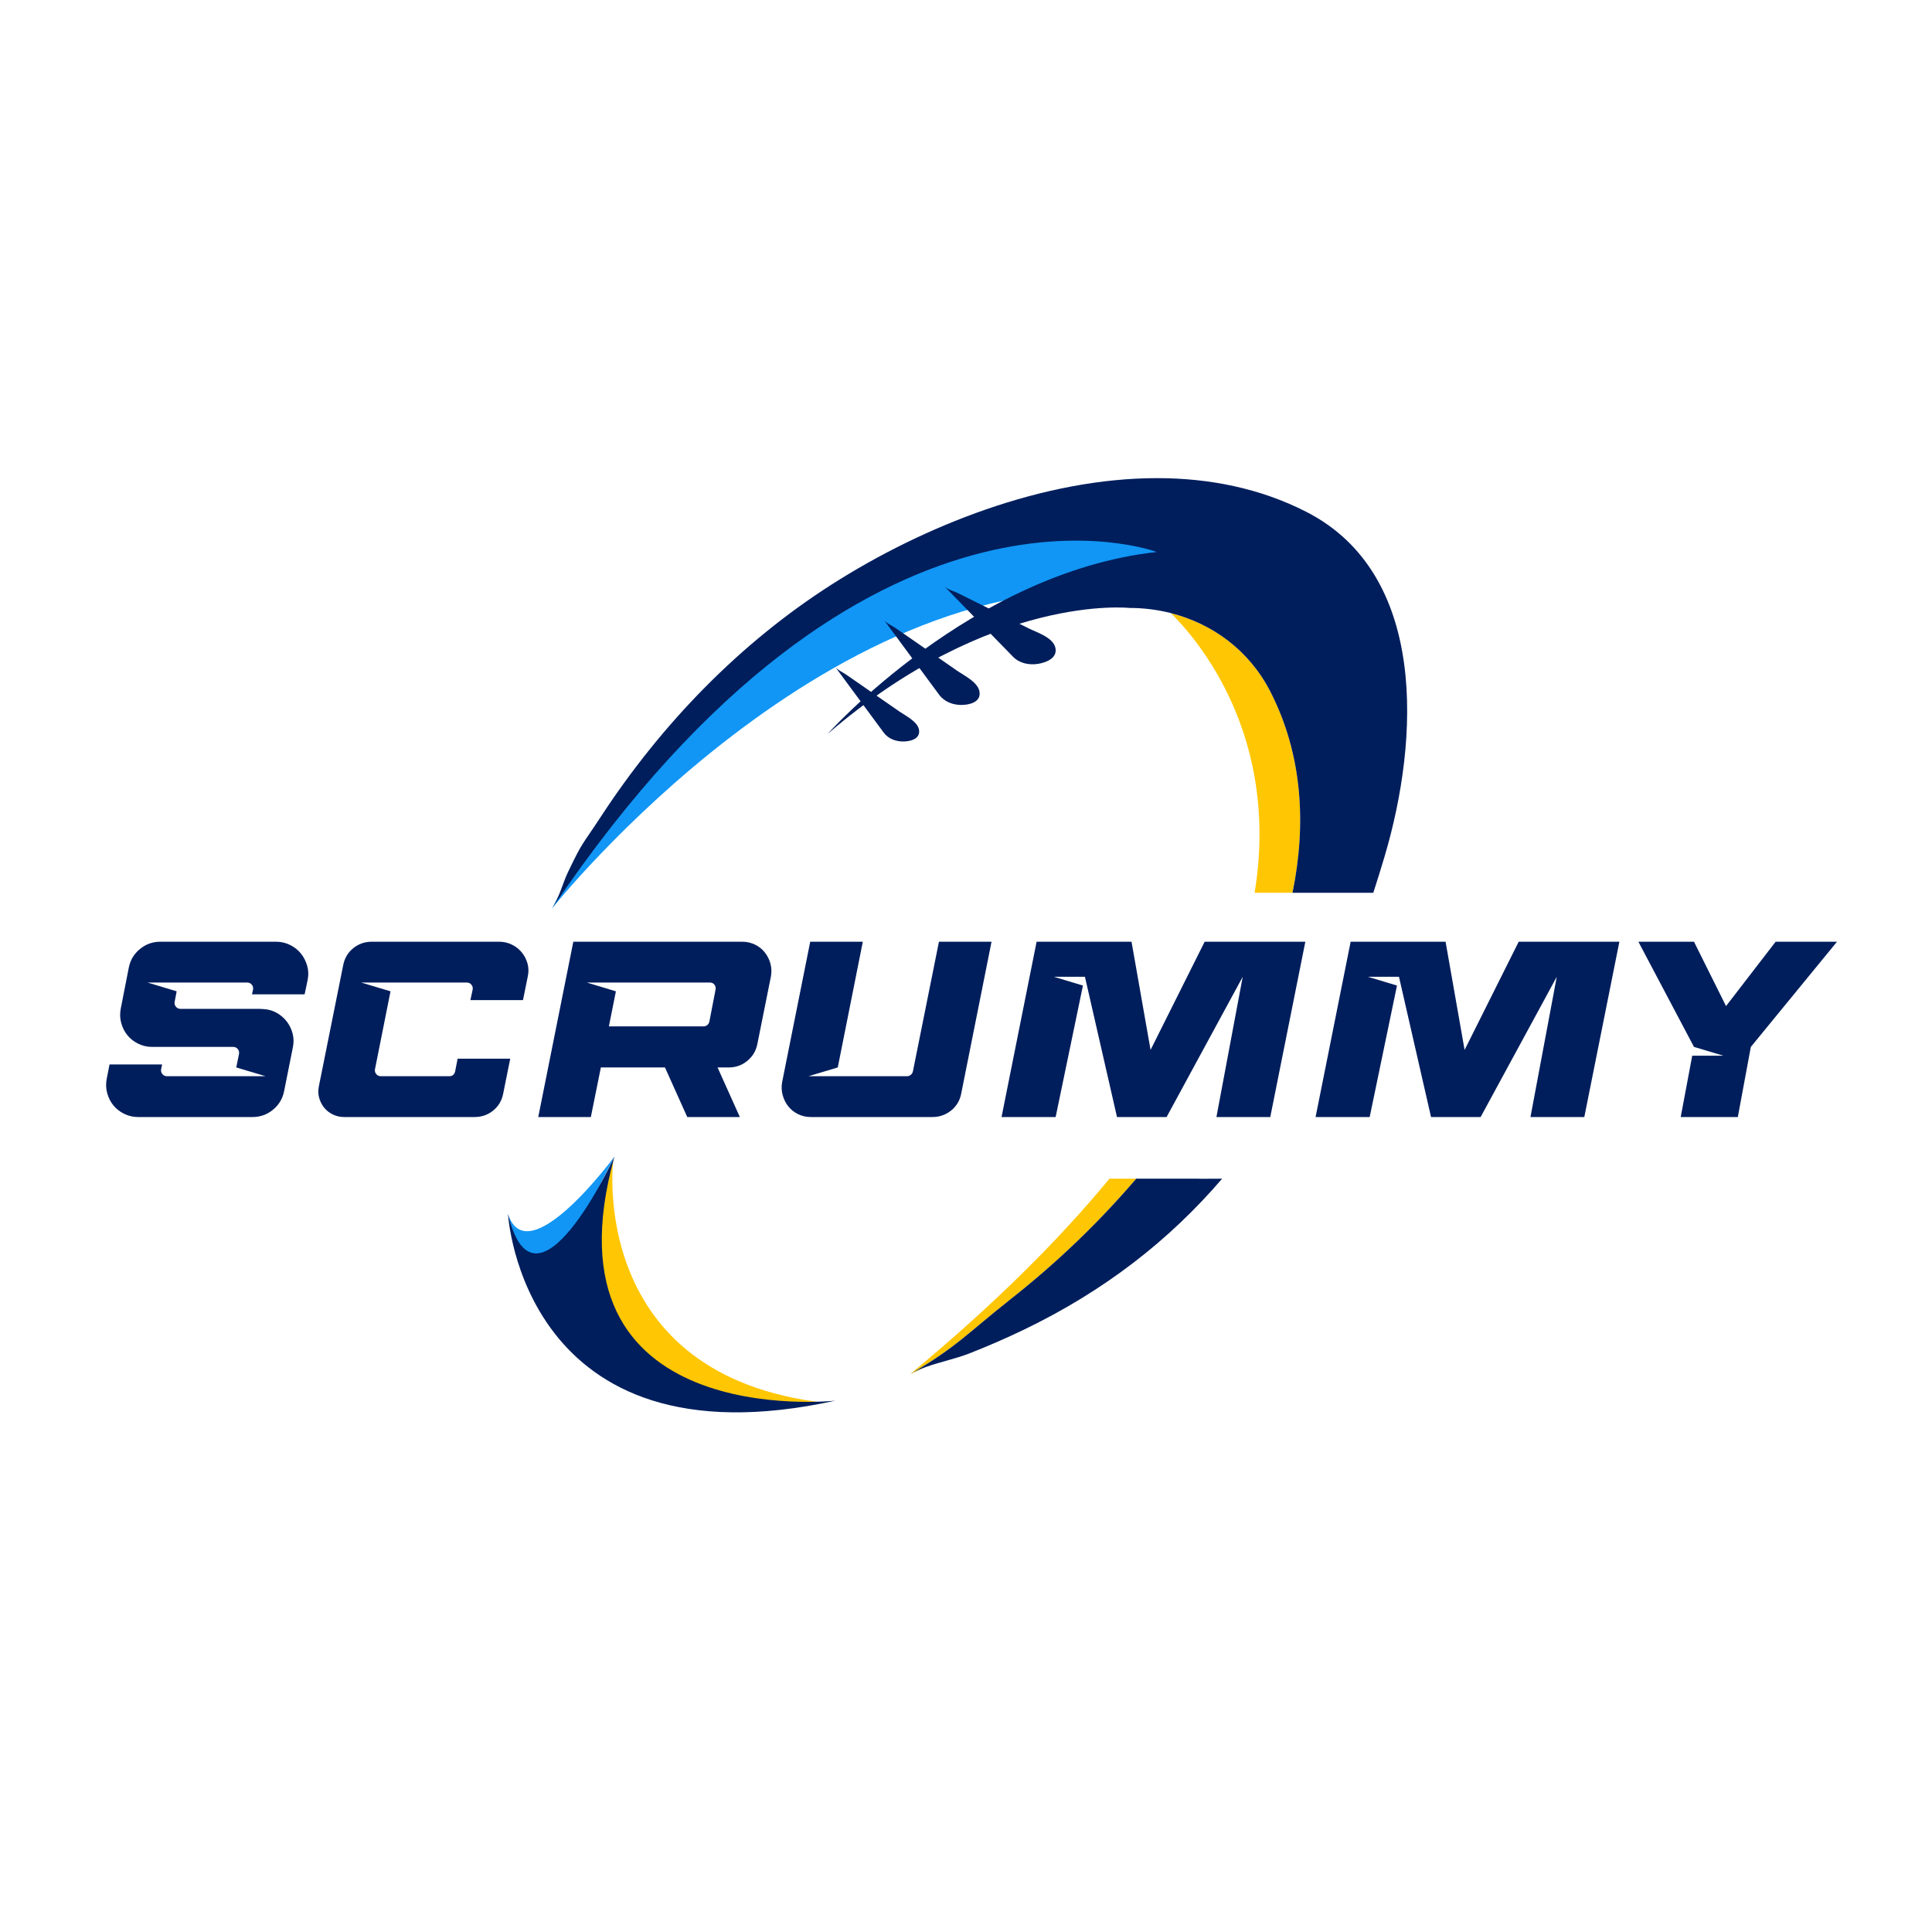 <?xml version="1.0" encoding="UTF-8" standalone="no"?>
<svg
   id="Layer_1"
   data-name="Layer 1"
   viewBox="0 0 1080 1080"
   version="1.1"
   sodipodi:docname="logo_light_mode.svg"
   inkscape:version="1.4 (1:1.4+202410161351+e7c3feb100)"
   xmlns:inkscape="http://www.inkscape.org/namespaces/inkscape"
   xmlns:sodipodi="http://sodipodi.sourceforge.net/DTD/sodipodi-0.dtd"
   xmlns="http://www.w3.org/2000/svg"
   xmlns:svg="http://www.w3.org/2000/svg">
  <sodipodi:namedview
     id="namedview22"
     pagecolor="#ffffff"
     bordercolor="#999999"
     borderopacity="1"
     inkscape:showpageshadow="2"
     inkscape:pageopacity="0"
     inkscape:pagecheckerboard="0"
     inkscape:deskcolor="#d1d1d1"
     inkscape:zoom="1.1574074"
     inkscape:cx="548.208"
     inkscape:cy="581.472"
     inkscape:window-width="1920"
     inkscape:window-height="925"
     inkscape:window-x="0"
     inkscape:window-y="0"
     inkscape:window-maximized="1"
     inkscape:current-layer="Layer_1" />
  <defs
     id="defs1">
    <style
       id="style1">
      .cls-1 {
        fill: #1196f5;
      }

      .cls-2 {
        fill: #001e5c;
      }

      .cls-3 {
        fill: #ffc603;
      }
    </style>
  </defs>
  <path
     class="cls-1"
     d="M308.66,507.72s158.31-199.15,332.36-175.68l35.6-51.19s-246.32-9.89-367.96,226.88Z"
     id="path1" />
  <path
     class="cls-2"
     d="M494.17,346.61s30.8,41.72,30.85,41.8c2.98,4.04,7.95,5.72,12.6,5.66,3.95-.05,10.57-1.33,9.98-7.06-.57-5.53-8.64-9.36-12.56-12.07-6.51-4.51-13.02-9.02-19.52-13.53-4.95-3.43-9.9-6.86-14.85-10.29-1.8-1.25-5.14-2.67-6.5-4.5Z"
     id="path2" />
  <path
     class="cls-2"
     d="M527.96,327.8s38.24,39.23,38.31,39.3c3.7,3.8,9.18,4.79,14.09,3.99,4.17-.68,10.99-3.07,9.59-9.05-1.35-5.75-10.41-8.52-14.92-10.77-7.49-3.74-14.99-7.48-22.48-11.21-5.7-2.84-11.4-5.69-17.11-8.53-2.08-1.04-5.8-2-7.48-3.73Z"
     id="path3" />
  <path
     class="cls-1"
     d="M343.46,646.57s-48.53,65.84-59.49,32.03c0,0,8.79,39.28,19.06,46.48"
     id="path4" />
  <path
     class="cls-3"
     d="M342.8,648.39s-15.14,121.27,119.3,135.87c0,0-67.26-.08-78.63-3.55,0,0-26.1-5.13-30.97-12.07-4.86-6.93-8.3-8.21-8.87-13.09-.57-4.88-29.15-41.95-29.15-42.98s2.57-11.55,2.57-11.55l9.15-13.61"
     id="path5" />
  <path
     class="cls-2"
     d="M466.97,372.92s26.98,36.55,27.03,36.62c2.61,3.54,6.96,5.01,11.04,4.96,3.46-.04,9.26-1.16,8.74-6.19-.5-4.84-7.57-8.2-11-10.57-5.7-3.95-11.4-7.9-17.1-11.85-4.34-3.01-8.68-6.01-13.01-9.02-1.58-1.09-4.5-2.34-5.69-3.94Z"
     id="path6" />
  <path
     class="cls-2"
     d="M283.97,678.6s8.07,142.71,183.01,104.38c0,0-166.42,18.25-123.51-136.42,0,0-44.27,96.2-59.49,32.03Z"
     id="path7" />
  <g
     id="g22">
    <g
       id="g14">
      <path
         class="cls-3"
         d="M710.12,386.58c-11.89-23.18-32.48-37.97-55.56-43.84,15.1,14.97,61.1,68.72,46.78,156.32h21.19c7.72-37.81,5.76-77.04-12.41-112.48Z"
         id="path8" />
      <path
         class="cls-3"
         d="M517.65,764.13c-3.12,1.11-6.11,2.38-8.8,3.95,0,0,3.17-1.32,8.8-3.95Z"
         id="path9" />
      <path
         class="cls-3"
         d="M635.15,658.89h-14.95c-28,33.96-64.44,70.39-111.35,109.19,25.83-14.99,32.3-23.04,55.94-41.7,26.29-20.75,49.34-42.93,70.37-67.49Z"
         id="path10" />
      <path
         d="m 635.15,658.891 c -21.02,24.56 -44.081,46.74 -70.371,67.49 -23.64,18.66 -30.109,26.709 -55.939,41.699 2.69,-1.56 5.681,-2.829 8.801,-3.949 0.208,-0.097 0.549,-0.268 0.764,-0.369 -0.232,0.11 -0.499,0.253 -0.727,0.359 7.893,-2.814 16.691,-4.614 24.043,-7.49 10.29,-4.03 20.449,-8.43 30.449,-13.24 45.25,-21.76 81.5,-50.09 111.01,-84.5 l -12.822,0.061 c 0.021,-0.02 0.042,-0.04 0.062,-0.061 z"
         style="fill:#001e5c"
         id="path134" />
      <path
         d="m 646.994,267.279 c -63.799,-0.053 -130.863,26.842 -181.725,59.23 -51.27,32.65 -95.299,77.8 -129.529,130.24 -10.67,16.35 -9.65,12.871 -18.17,30.631 -2.99,6.24 -5.09,14.69 -8.91,20.34 176.03,-260.76 337.959,-199.15 337.959,-199.15 -103.51,11.38 -183.939,101.67 -183.939,101.67 91.64,-78.92 168.781,-70.391 168.781,-70.391 7.815,0 15.58,0.969 23.086,2.877 -2.864,-2.833 -4.627,-4.287 -4.627,-4.287 0,0 0.087,0.074 0.115,0.098 0.082,0.068 1.731,1.457 4.361,4.041 0.051,0.05 0.099,0.098 0.15,0.148 0.009,0.009 0.005,0.005 0.014,0.014 23.08,5.87 43.669,20.66 55.559,43.84 18.17,35.44 20.13,74.67 12.41,112.48 h 42.391 2.76 c 2.19,-6.73 4.321,-13.56 6.371,-20.5 19.37,-65.4 24.15,-157.77 -43.91,-192.49 -25.822,-13.175 -54.147,-18.767 -83.146,-18.791 z"
         style="fill:#001e5c"
         id="path133" />
    </g>
    <g
       id="g21">
      <path
         class="cls-2"
         d="M59.69,602.87l1.54-7.84h29.4l-.56,2.66c-.19,1.03.05,1.94.7,2.73.65.79,1.49,1.19,2.52,1.19h55.16l-16.38-4.9,1.54-7.56c.19-1.03-.05-1.94-.7-2.73-.65-.79-1.49-1.19-2.52-1.19h-45.36c-2.8,0-5.41-.61-7.84-1.82-2.43-1.21-4.43-2.8-6.02-4.76-1.59-1.96-2.73-4.25-3.43-6.86-.7-2.61-.77-5.32-.21-8.12l4.48-22.82c.84-4.2,2.92-7.65,6.23-10.36,3.31-2.71,7.12-4.06,11.41-4.06h64.68c2.8,0,5.41.61,7.84,1.82,2.43,1.21,4.43,2.8,6.02,4.76,1.59,1.96,2.75,4.22,3.5,6.79.75,2.57.84,5.25.28,8.05l-1.68,7.98h-29.4l.56-2.66c.19-1.03-.05-1.94-.7-2.73-.65-.79-1.49-1.19-2.52-1.19h-55.72l16.24,4.9-1.12,5.88c-.19,1.03.05,1.94.7,2.73.65.79,1.49,1.19,2.52,1.19h43.96l2.66.14c2.71.19,5.16.91,7.35,2.17,2.19,1.26,4.04,2.87,5.53,4.83,1.49,1.96,2.57,4.18,3.22,6.65.65,2.47.7,5.06.14,7.77l-4.9,24.5c-.84,4.2-2.92,7.65-6.23,10.36-3.31,2.71-7.12,4.06-11.41,4.06h-63.98c-2.8,0-5.41-.61-7.84-1.82-2.43-1.21-4.43-2.8-6.02-4.76-1.59-1.96-2.73-4.25-3.43-6.86-.7-2.61-.77-5.32-.21-8.12Z"
         id="path15" />
      <path
         class="cls-2"
         d="M201.92,549.25l16.38,4.9-8.68,43.54c-.19,1.03.05,1.94.7,2.73.65.79,1.49,1.19,2.52,1.19h38.36c1.68,0,2.75-.89,3.22-2.66l1.4-7.14h29.4l-3.92,19.46c-.75,3.92-2.61,7.09-5.6,9.52-2.99,2.43-6.44,3.64-10.36,3.64h-72.94c-2.24,0-4.34-.47-6.3-1.4-1.96-.93-3.59-2.22-4.9-3.85-1.31-1.63-2.24-3.48-2.8-5.53-.56-2.05-.61-4.2-.14-6.44l13.58-67.62c.75-3.92,2.61-7.09,5.6-9.52,2.99-2.43,6.44-3.64,10.36-3.64h71.26c2.52,0,4.88.54,7.07,1.61,2.19,1.07,4.04,2.52,5.53,4.34,1.49,1.82,2.57,3.9,3.22,6.23.65,2.33.7,4.76.14,7.28l-2.66,13.16h-29.4l1.26-5.88c.19-1.03-.05-1.94-.7-2.73-.65-.79-1.49-1.19-2.52-1.19h-59.08Z"
         id="path16" />
      <path
         class="cls-2"
         d="M371.73,596.71h-35.84l-5.6,27.72h-29.4l19.6-98h94.35c2.61,0,5.02.54,7.21,1.61,2.19,1.07,4.01,2.52,5.46,4.34,1.45,1.82,2.5,3.9,3.15,6.23.65,2.33.75,4.76.28,7.28l-7.56,37.66c-.75,3.83-2.61,6.98-5.6,9.45-2.99,2.47-6.44,3.71-10.36,3.71h-6.3l12.46,27.72h-29.4l-12.46-27.72ZM393.29,573.75c.75,0,1.42-.23,2.03-.7.61-.47,1-1.07,1.19-1.82l3.5-18.06c.19-1.03-.02-1.94-.63-2.73-.61-.79-1.42-1.19-2.45-1.19h-68.88l16.24,4.9-3.92,19.6h52.92Z"
         id="path17" />
      <path
         class="cls-2"
         d="M521.24,624.43h-67.9c-2.61,0-5.02-.54-7.21-1.61-2.19-1.07-4.01-2.52-5.46-4.34-1.45-1.82-2.5-3.92-3.15-6.3-.65-2.38-.75-4.83-.28-7.35l15.68-78.4h29.4l-14,70.28-16.38,4.9h55.16c.75,0,1.42-.26,2.03-.77.61-.51,1-1.14,1.19-1.89l14.56-72.52h29.4l-16.94,84.84c-.75,3.92-2.64,7.09-5.67,9.52-3.03,2.43-6.51,3.64-10.43,3.64Z"
         id="path18" />
      <path
         class="cls-2"
         d="M652.13,624.43h-27.72l-17.92-78.4h-17.36l16.24,4.9-15.26,73.5h-30.24l19.6-98h53.06l10.64,60.48,30.24-60.48h56.28l-19.6,98h-30.1l14.7-78.4-42.56,78.4Z"
         id="path19" />
      <path
         class="cls-2"
         d="M827.68,624.43h-27.72l-17.92-78.4h-17.36l16.24,4.9-15.26,73.5h-30.24l19.6-98h53.06l10.64,60.48,30.24-60.48h56.28l-19.6,98h-30.1l14.7-78.4-42.56,78.4Z"
         id="path20" />
      <path
         class="cls-2"
         d="M1026.89,526.43l-48.16,58.8-7.28,39.2h-31.92l6.44-34.3h17.36l-16.38-4.9-31.08-58.8h31.08l17.92,35.98,27.72-35.98h34.3Z"
         id="path21" />
    </g>
  </g>
</svg>
